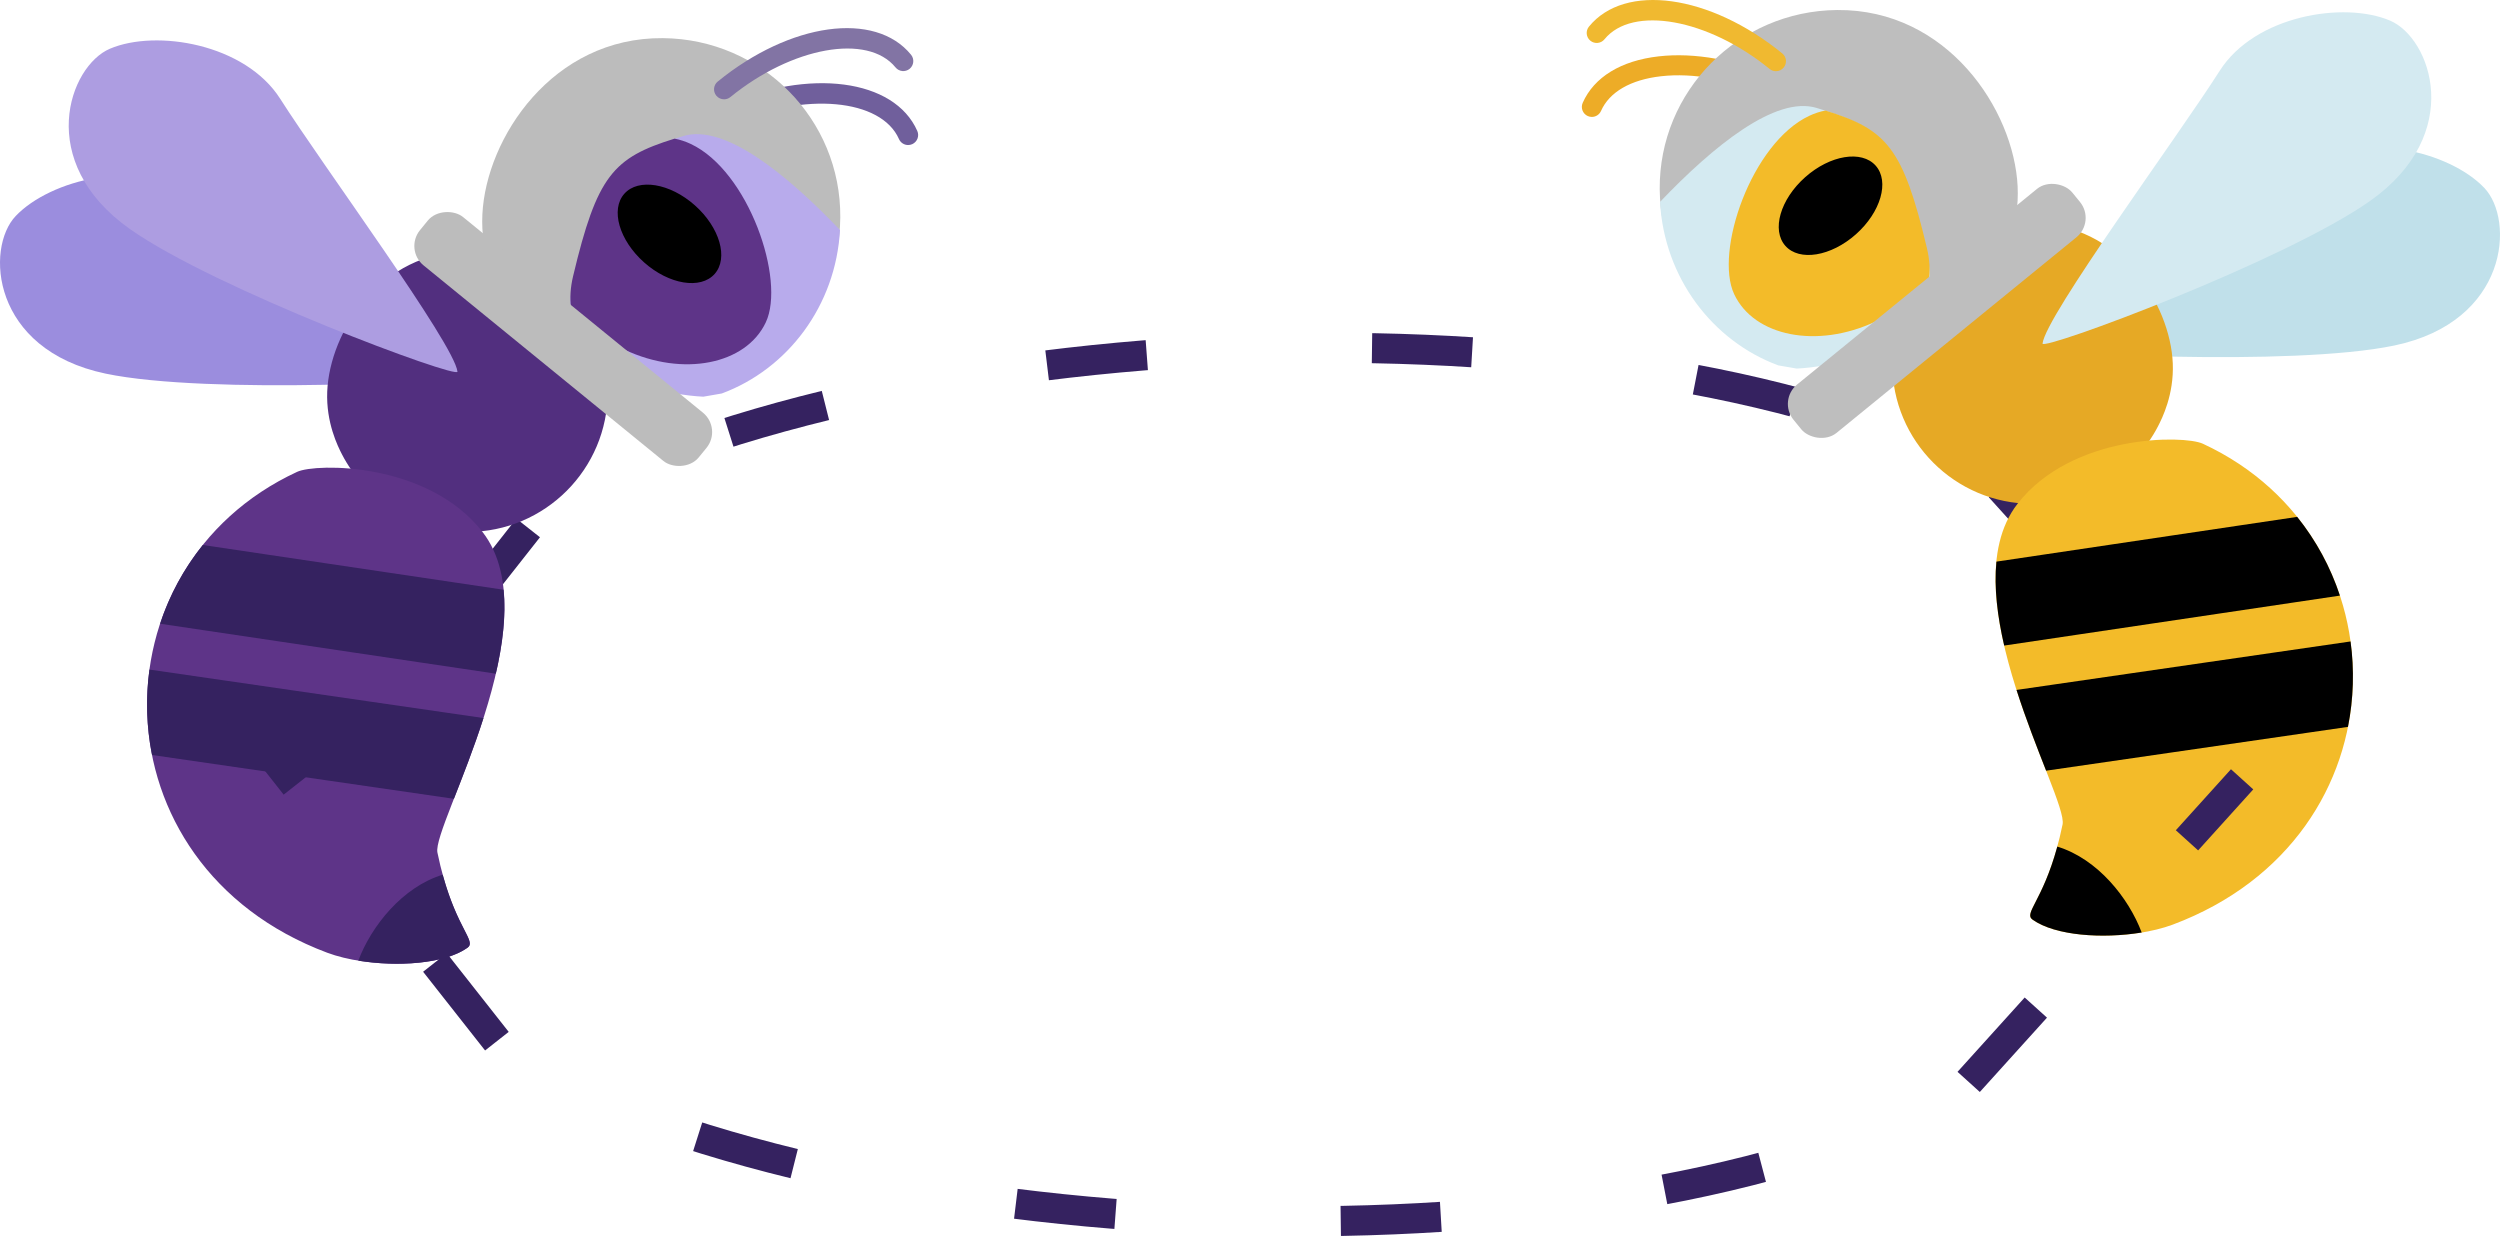 <?xml version="1.0" encoding="UTF-8"?><svg id="a" xmlns="http://www.w3.org/2000/svg" viewBox="0 0 499.074 246.809"><defs><style>.b,.c{fill:none;}.d{fill:#f3bb29;}.e{fill:#edac27;}.f{fill:#e6a925;}.g{fill:#f0b930;}.h{fill:#b8abec;}.i{fill:#bcbcbc;}.j{fill:#ad9de1;}.k{fill:#c0e0ea;}.l{fill:#bebebe;}.m{fill:#d4eaf1;}.n{fill:#8274a4;}.o{fill:#9b8dde;}.p{fill:#705f9c;}.q{fill:#352260;}.r{fill:#5e3488;}.s{fill:#522f7f;}.c{stroke:#352260;stroke-dasharray:0 0 20 45;stroke-miterlimit:10;stroke-width:6px;}</style></defs><path class="c" d="M52.855,172.18l55.499-70.493c72.193-39.358,219.58-44.075,289.03-6.485l56.451,62.469"/><g><path class="e" d="M317.782,23.342c-.27,0-.543-.055-.806-.171-1.011-.445-1.469-1.626-1.023-2.637,2.264-5.139,7.658-8.437,15.19-9.287,7.143-.81,15.467,.685,23.44,4.199,1.011,.445,1.469,1.626,1.023,2.637-.446,1.011-1.625,1.467-2.637,1.023-7.339-3.233-14.938-4.613-21.378-3.885-6.059,.684-10.312,3.144-11.979,6.926-.33,.748-1.062,1.194-1.831,1.194Z"/><path class="k" d="M460.757,33.211c10.786-7.325,28.255-2.977,35.179,4.294,6.096,6.401,4.885,26.67-17.94,31.467-20.364,4.28-72.096,1.602-71.307,.221,2.764-4.837,40.988-27.099,54.068-35.982Z"/><path class="f" d="M377.752,72.579c0,15.464,12.536,28,28,28,10.823,0,20.535-6.725,25.047-15.471,.841-1.63,3.198-6.335,2.953-12.529-.478-12.056-10.75-28-28-28-15.464,0-28,12.536-28,28Z"/><path class="d" d="M439.752,88.579c41,19,40.798,78.451-6,96-8,3-22.132,3.191-28-1-2.007-1.434,2.978-4.249,6-19,1.109-5.412-23-46-9-64,10.86-13.963,33.221-13.751,37-12Z"/><path class="l" d="M331.328,37.812c.171,19.605,16.304,35.359,36.035,35.187,13.809-.12,26.126-8.754,31.787-19.894,1.055-2.076,4.011-8.068,3.628-15.917-.744-15.279-14.025-35.379-36.035-35.187-19.73,.172-35.586,16.205-35.415,35.81Z"/><path class="m" d="M443.131,14.115c7-11,24.761-13.931,34-10,8.133,3.46,15.055,22.549-4,36-17,12-65.557,30.044-65.38,28.464,.62-5.536,26.891-41.124,35.38-54.464Z"/><path class="b" d="M366.752,15.579c0,55.273-44.727,100-100,100"/><path class="g" d="M354.531,14.215c-.444,0-.892-.147-1.263-.449-12.31-10.032-27.41-12.747-32.967-5.924-.698,.856-1.958,.983-2.814,.287-.856-.698-.984-1.958-.287-2.814,7.167-8.796,24.12-6.444,38.596,5.35,.856,.698,.984,1.958,.287,2.814-.396,.484-.972,.736-1.552,.736Z"/><path d="M405.752,183.578c-1.787-1.277,1.968-3.656,4.946-14.572,8.045,2.445,14.258,10.274,16.846,17.15-7.768,1.277-17.251,.667-21.792-2.577Z"/><path d="M467.116,118.901l-67.022,9.973c-1.336-5.771-2.058-11.543-1.548-16.757l60.037-8.934c3.824,4.763,6.674,10.098,8.533,15.718Z"/><path d="M469.239,128.052c.773,5.649,.602,11.42-.516,17.054l-60.259,8.746c-1.787-4.575-4.001-10.171-5.906-16.122l66.681-9.678Z"/><path class="m" d="M331.388,40.304c10.643-11.136,23.068-21.266,31.286-18.751,13.736,4.204,17,7.284,22,29.134,5,21.851-26,22.891-26,22.891l-3.691-.64c-13.157-4.882-22.759-17.526-23.595-32.635Z"/><path class="d" d="M361.186,23.119c1.076-.505,2.151-.851,3.217-1.057,12.287,3.809,15.488,7.392,20.27,27.477,.549,2.306,.643,4.358,.412,6.207-2.583,3.369-6.256,6.365-10.753,8.477-11.564,5.431-24.163,2.97-28.139-5.497-3.977-8.467,3.428-30.176,14.992-35.607Z"/><rect class="l" x="350.737" y="55.834" width="71.797" height="12.46" rx="5" ry="5" transform="translate(47.771 258.303) rotate(-39.195)"/><ellipse cx="365.425" cy="41.072" rx="12.056" ry="7.624" transform="translate(64.913 253.002) rotate(-41.605)"/></g><g><path class="p" d="M181.292,28.955c-.769,0-1.502-.445-1.831-1.194-3.549-8.053-18.826-9.444-33.356-3.041-1.01,.447-2.191-.012-2.637-1.023-.445-1.011,.013-2.191,1.023-2.637,17.088-7.529,34.056-5.294,38.63,5.087,.445,1.011-.013,2.191-1.023,2.637-.262,.116-.536,.17-.806,.17Z"/><path class="o" d="M38.318,38.824c-10.786-7.325-28.255-2.977-35.179,4.294-6.096,6.401-4.885,26.67,17.94,31.467,20.364,4.28,72.096,1.602,71.307,.221-2.764-4.837-40.988-27.099-54.068-35.982Z"/><path class="s" d="M121.323,78.192c0,15.464-12.536,28-28,28-10.823,0-20.535-6.725-25.047-15.471-.841-1.63-3.198-6.335-2.953-12.529,.478-12.056,10.75-28,28-28,15.464,0,28,12.536,28,28Z"/><path class="r" d="M59.323,94.192c-41,19-40.798,78.451,6,96,8,3,22.132,3.191,28-1,2.007-1.434-2.978-4.249-6-19-1.109-5.412,23-46,9-64-10.861-13.963-33.221-13.751-37-12Z"/><path class="i" d="M167.746,43.426c-.171,19.605-16.304,35.359-36.035,35.187-13.809-.12-26.126-8.754-31.787-19.894-1.055-2.076-4.011-8.068-3.628-15.917,.744-15.279,14.025-35.379,36.035-35.187,19.73,.172,35.586,16.205,35.415,35.81Z"/><path class="j" d="M55.943,19.728c-7-11-24.761-13.931-34-10-8.133,3.46-15.055,22.549,4,36,17,12,65.557,30.044,65.38,28.464-.62-5.536-26.891-41.124-35.38-54.464Z"/><path class="b" d="M132.323,21.192c0,55.273,44.727,100,100,100"/><path class="n" d="M144.543,19.829c-.581,0-1.156-.252-1.551-.737-.698-.856-.569-2.116,.287-2.813,14.474-11.794,31.427-14.144,38.594-5.351,.698,.856,.569,2.116-.287,2.814-.856,.697-2.117,.569-2.814-.287-5.559-6.821-20.656-4.108-32.967,5.924-.371,.303-.818,.45-1.262,.45Z"/><path class="q" d="M93.323,189.192c1.787-1.277-1.968-3.656-4.946-14.572-8.045,2.445-14.258,10.274-16.846,17.15,7.768,1.277,17.251,.667,21.792-2.577Z"/><path class="q" d="M31.958,124.514l67.021,9.973c1.336-5.771,2.058-11.543,1.548-16.757l-60.037-8.934c-3.824,4.763-6.674,10.098-8.533,15.718Z"/><path class="q" d="M29.835,133.665c-.773,5.649-.602,11.42,.516,17.054l60.259,8.746c1.787-4.575,4.001-10.171,5.906-16.122l-66.681-9.678Z"/><path class="h" d="M167.687,45.917c-10.643-11.136-23.068-21.266-31.286-18.751-13.736,4.204-17,7.284-22,29.134-5,21.851,26,22.891,26,22.891l3.691-.64c13.157-4.882,22.759-17.526,23.595-32.635Z"/><path class="r" d="M137.888,28.732c-1.076-.505-2.151-.851-3.217-1.057-12.287,3.809-15.488,7.392-20.27,27.477-.549,2.306-.643,4.358-.412,6.207,2.583,3.369,6.256,6.365,10.753,8.477,11.564,5.431,24.163,2.97,28.139-5.497,3.977-8.467-3.428-30.176-14.992-35.607Z"/><rect class="i" x="106.209" y="31.779" width="12.46" height="71.797" rx="5" ry="5" transform="translate(-11.068 112.048) rotate(-50.805)"/><ellipse cx="133.649" cy="46.685" rx="7.624" ry="12.056" transform="translate(9.998 115.62) rotate(-48.395)"/></g><path class="c" d="M46.613,141.065l55.499,70.493c72.193,39.358,219.58,44.075,289.03,6.485l56.451-62.469"/></svg>